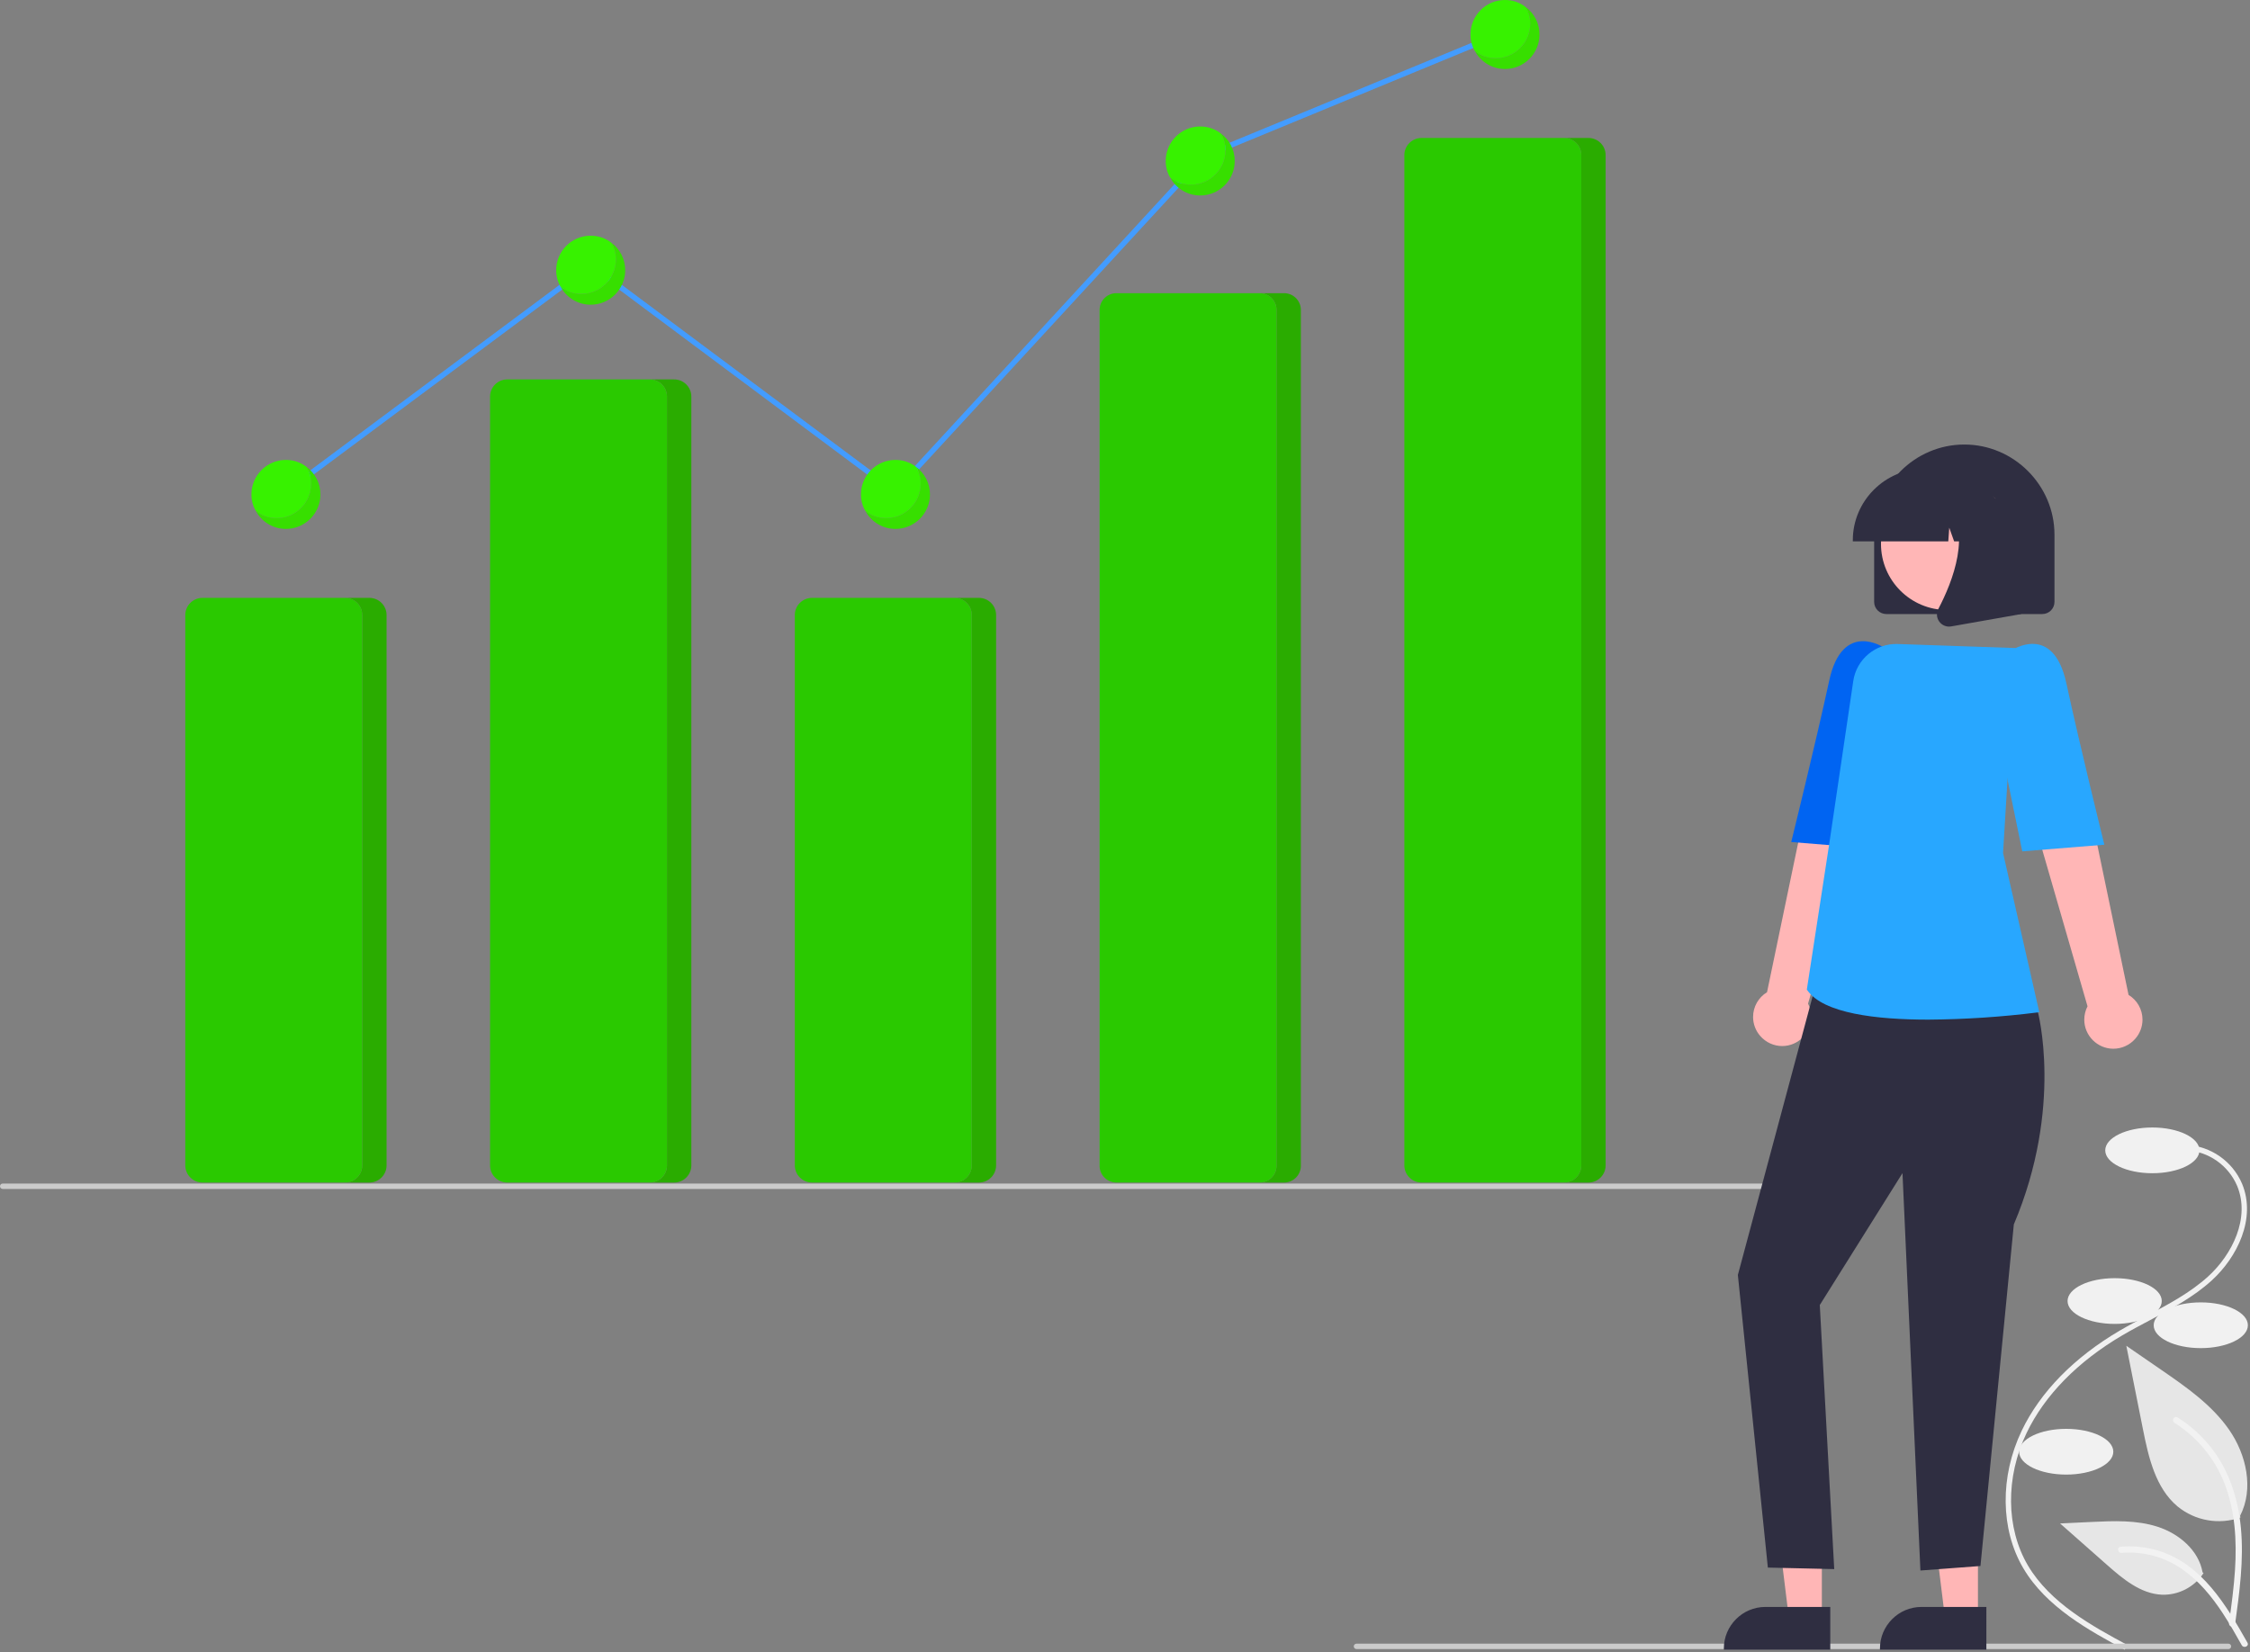 <?xml version="1.0" encoding="UTF-8" standalone="no"?>
<!DOCTYPE svg PUBLIC "-//W3C//DTD SVG 1.1//EN" "http://www.w3.org/Graphics/SVG/1.1/DTD/svg11.dtd">
<svg width="100%" height="100%" viewBox="0 0 836 614" version="1.1" xmlns="http://www.w3.org/2000/svg" xmlns:xlink="http://www.w3.org/1999/xlink" xml:space="preserve" xmlns:serif="http://www.serif.com/" style="fill-rule:evenodd;clip-rule:evenodd;stroke-linejoin:round;stroke-miterlimit:2;">
    <rect x="0" y="0" width="836" height="614" fill="#808080" stroke="none"/>
    <g transform="matrix(-1,0,0,1,1005.83,-120.462)">
        <path d="M351.793,505.491C353.513,503.532 354.463,501.011 354.463,498.403C354.463,494.648 352.494,491.155 349.28,489.211L329.329,393.422L307.593,401.986L334.039,493.451C333.245,494.986 332.83,496.689 332.83,498.418C332.83,504.343 337.705,509.219 343.631,509.219C346.761,509.219 349.742,507.857 351.793,505.491L351.793,505.491Z" style="fill:rgb(255,182,182);fill-rule:nonzero;"/>
    </g>
    <g transform="matrix(-1,0,0,1,1005.83,-120.462)">
        <path d="M296.752,372.4L305.649,361.247C305.649,361.247 321.246,350.581 326.182,373.437C331.118,396.293 340.289,433.397 340.289,433.397L309.791,435.867L296.752,372.4Z" style="fill:rgb(0,100,242);fill-rule:nonzero;"/>
    </g>
    <g transform="matrix(1,0,0,1,-181.366,-141.742)">
        <path d="M970.8,754.84L971.751,753.082C958.998,746.184 943.126,737.601 934.835,723.514C926.663,709.628 926.48,690.772 934.357,674.303C941.061,660.288 953.375,647.731 969.968,637.99C973.241,636.069 976.677,634.248 980,632.487C988.031,628.231 996.336,623.829 1003.18,617.584C1012.62,608.983 1019.75,594.549 1014.43,581.693C1010.87,573.335 1002.83,567.708 993.755,567.226L993.643,569.223C1001.96,569.664 1009.32,574.815 1012.59,582.471C1017.53,594.418 1010.75,607.976 1001.84,616.107C995.176,622.18 986.984,626.522 979.063,630.72C975.721,632.491 972.266,634.322 968.955,636.266C952.017,646.209 939.429,659.064 932.553,673.44C924.392,690.501 924.606,710.077 933.112,724.529C941.685,739.095 957.828,747.826 970.8,754.84Z" style="fill:rgb(241,241,241);fill-rule:nonzero;"/>
    </g>
    <ellipse cx="799.713" cy="427.525" rx="17.5" ry="8.5" style="fill:rgb(241,241,241);"/>
    <ellipse cx="785.713" cy="483.525" rx="17.5" ry="8.5" style="fill:rgb(241,241,241);"/>
    <ellipse cx="817.713" cy="492.525" rx="17.5" ry="8.5" style="fill:rgb(241,241,241);"/>
    <ellipse cx="767.713" cy="539.525" rx="17.5" ry="8.5" style="fill:rgb(241,241,241);"/>
    <g transform="matrix(1,0,0,1,-181.366,-141.742)">
        <path d="M309.622,363.944L318.653,363.944C322.13,363.948 324.991,366.808 324.995,370.286L324.995,574.884C324.991,578.362 322.13,581.222 318.653,581.226L256.558,581.226L256.544,581.224L309.608,581.224C313.086,581.221 315.947,578.36 315.951,574.883L315.951,370.285C315.947,366.812 313.093,363.954 309.622,363.944Z" style="fill:rgb(42,172,0);"/>
    </g>
    <g transform="matrix(1,0,0,1,-181.366,-141.742)">
        <path d="M422.86,282.755L431.89,282.755C435.368,282.759 438.228,285.619 438.233,289.097L438.233,574.884C438.228,578.362 435.368,581.222 431.89,581.226L369.795,581.226L369.781,581.224L422.846,581.224C426.323,581.221 429.184,578.36 429.188,574.883L429.188,289.096C429.184,285.622 426.331,282.765 422.86,282.755Z" style="fill:rgb(42,172,0);"/>
    </g>
    <g transform="matrix(1,0,0,1,-181.366,-141.742)">
        <path d="M536.097,363.944L545.128,363.944C548.605,363.948 551.466,366.808 551.47,370.286L551.47,574.884C551.466,578.362 548.605,581.222 545.128,581.226L483.033,581.226L483.019,581.224L536.083,581.224C539.561,581.221 542.422,578.36 542.426,574.883L542.426,370.285C542.422,366.812 539.568,363.954 536.097,363.944Z" style="fill:rgb(42,172,0);"/>
    </g>
    <g transform="matrix(1,0,0,1,-181.366,-141.742)">
        <path d="M649.339,250.707L658.365,250.707C661.764,250.634 664.623,253.363 664.708,256.761L664.708,575.171C664.623,578.569 661.764,581.299 658.365,581.226L596.27,581.226L596.253,581.224L649.321,581.224C652.719,581.298 655.579,578.568 655.663,575.17L655.663,256.76C655.579,253.368 652.73,250.642 649.339,250.707Z" style="fill:rgb(42,172,0);"/>
    </g>
    <g transform="matrix(1,0,0,1,-181.366,-141.742)">
        <path d="M762.572,193.02L771.603,193.02C775.08,193.024 777.941,195.884 777.945,199.362L777.945,574.884C777.941,578.362 775.08,581.222 771.603,581.226L709.508,581.226L709.494,581.224L762.558,581.224C766.036,581.221 768.897,578.36 768.901,574.883L768.901,199.36C768.897,195.887 766.044,193.03 762.572,193.02Z" style="fill:rgb(42,172,0);"/>
    </g>
    <g transform="matrix(1,0,0,1,-190.411,-141.744)">
        <path d="M318.667,363.946C322.138,363.956 324.991,366.813 324.995,370.286L324.995,574.884C324.991,578.362 322.13,581.222 318.653,581.226L265.588,581.226C262.117,581.216 259.264,578.359 259.26,574.885L259.26,370.288C259.264,366.81 262.124,363.95 265.602,363.946L318.667,363.946Z" style="fill:rgb(42,201,0);"/>
    </g>
    <g transform="matrix(1,0,0,1,-190.411,-141.744)">
        <path d="M431.904,282.757C435.375,282.766 438.228,285.624 438.233,289.097L438.233,574.884C438.228,578.362 435.368,581.222 431.89,581.226L378.826,581.226C375.355,581.216 372.501,578.359 372.497,574.885L372.497,289.098C372.501,285.621 375.362,282.76 378.84,282.757L431.904,282.757Z" style="fill:rgb(42,201,0);"/>
    </g>
    <g transform="matrix(1,0,0,1,-190.411,-141.744)">
        <path d="M545.142,363.946C548.613,363.956 551.466,366.813 551.47,370.286L551.47,574.884C551.466,578.362 548.605,581.222 545.128,581.226L492.063,581.226C488.592,581.216 485.739,578.359 485.735,574.885L485.735,370.288C485.739,366.81 488.6,363.95 492.077,363.946L545.142,363.946Z" style="fill:rgb(42,201,0);"/>
    </g>
    <g transform="matrix(1,0,0,1,-190.411,-141.744)">
        <path d="M658.383,250.708C661.774,250.643 664.623,253.369 664.708,256.761L664.708,575.171C664.623,578.569 661.764,581.299 658.365,581.226L605.297,581.226C601.906,581.291 599.057,578.565 598.972,575.173L598.972,256.763C599.057,253.365 601.916,250.635 605.315,250.708L658.383,250.708Z" style="fill:rgb(42,201,0);"/>
    </g>
    <g transform="matrix(1,0,0,1,-190.411,-141.744)">
        <path d="M771.617,193.021C775.088,193.031 777.941,195.888 777.945,199.362L777.945,574.884C777.941,578.362 775.08,581.222 771.603,581.226L718.538,581.226C715.067,581.216 712.214,578.359 712.21,574.885L712.21,199.363C712.214,195.885 715.075,193.025 718.552,193.021L771.617,193.021Z" style="fill:rgb(42,201,0);"/>
    </g>
    <g transform="matrix(1,0,0,1,-181.366,-141.742)">
        <path d="M844.366,583.607L182.366,583.607C181.818,583.607 181.366,583.155 181.366,582.607C181.366,582.058 181.818,581.607 182.366,581.607L844.366,581.607C844.915,581.607 845.366,582.058 845.366,582.607C845.366,583.155 844.915,583.607 844.366,583.607Z" style="fill:rgb(203,203,203);fill-rule:nonzero;"/>
    </g>
    <g transform="matrix(1,0,0,1,-181.366,-141.742)">
        <path d="M1009.37,754.607L685.366,754.607C684.818,754.607 684.366,754.155 684.366,753.607C684.366,753.058 684.818,752.607 685.366,752.607L1009.37,752.607C1009.92,752.607 1010.37,753.058 1010.37,753.607C1010.37,754.155 1009.92,754.607 1009.37,754.607Z" style="fill:rgb(203,203,203);fill-rule:nonzero;"/>
    </g>
    <g id="a31475c4-f0df-4934-8dee-db246d5650fa-1234" transform="matrix(-1,0,0,1,1005.83,-120.462)">
        <path d="M173.377,684.433C181.347,687.235 190.227,685.671 196.76,680.315C204.949,673.44 207.518,662.119 209.606,651.633L215.786,620.616L202.848,629.525C193.544,635.931 184.03,642.543 177.588,651.822C171.146,661.102 168.336,673.769 173.51,683.81" style="fill:rgb(230,230,230);fill-rule:nonzero;"/>
    </g>
    <g id="bc80039d-7499-47e3-8dd4-b917794dfbc0-1235" transform="matrix(-1,0,0,1,1005.83,-120.462)">
        <path d="M175.375,724.144C173.746,712.28 172.071,700.263 173.216,688.272C174.23,677.623 177.48,667.224 184.094,658.693C187.605,654.174 191.877,650.303 196.719,647.253C197.981,646.456 199.143,648.456 197.886,649.25C189.51,654.543 183.029,662.363 179.382,671.575C175.353,681.821 174.706,692.991 175.4,703.875C175.82,710.458 176.711,716.997 177.606,723.528C177.752,724.137 177.396,724.764 176.798,724.951C176.187,725.115 175.547,724.752 175.375,724.142L175.375,724.144Z" style="fill:rgb(242,242,242);fill-rule:nonzero;"/>
    </g>
    <g id="a24c42db-7472-45f4-900c-466dbf3f7d22-1236" transform="matrix(-1,0,0,1,1005.83,-120.462)">
        <path d="M187.096,705.108C190.513,710.304 196.412,713.349 202.627,713.126C210.491,712.753 217.045,707.266 222.944,702.056L240.396,686.647L228.846,686.094C220.54,685.696 212.02,685.323 204.108,687.888C196.197,690.452 188.901,696.614 187.454,704.803" style="fill:rgb(230,230,230);fill-rule:nonzero;"/>
    </g>
    <g id="a7d2fb0b-6149-49f2-88d6-cc03571334a8-1237" transform="matrix(-1,0,0,1,1005.83,-120.462)">
        <path d="M170.772,730.964C178.611,717.092 187.704,701.676 203.952,696.748C208.47,695.383 213.207,694.894 217.908,695.307C219.39,695.435 219.02,697.719 217.541,697.592C209.662,696.938 201.794,699.019 195.269,703.484C188.989,707.758 184.1,713.701 179.961,720.003C177.426,723.863 175.156,727.887 172.885,731.906C172.16,733.19 170.038,732.263 170.772,730.964Z" style="fill:rgb(242,242,242);fill-rule:nonzero;"/>
    </g>
    <g transform="matrix(-1,0,0,1,871.833,45.745)">
        <path d="M136.913,555.469L149.173,555.469L155.005,508.181L136.911,508.182L136.913,555.469Z" style="fill:rgb(255,182,182);fill-rule:nonzero;"/>
    </g>
    <g transform="matrix(-1,0,0,1,1005.83,-120.462)">
        <path d="M267.785,717.674L291.93,717.673C300.371,717.673 307.316,724.618 307.317,733.059L307.317,733.559L267.786,733.56L267.785,717.674Z" style="fill:rgb(47,46,65);fill-rule:nonzero;"/>
    </g>
    <g transform="matrix(-1,0,0,1,871.833,45.745)">
        <path d="M194.913,555.469L207.173,555.469L213.005,508.181L194.911,508.182L194.913,555.469Z" style="fill:rgb(255,182,182);fill-rule:nonzero;"/>
    </g>
    <g transform="matrix(-1,0,0,1,1005.83,-120.462)">
        <path d="M325.785,717.674L349.93,717.673C358.371,717.673 365.316,724.618 365.317,733.059L365.317,733.559L325.786,733.56L325.785,717.674Z" style="fill:rgb(47,46,65);fill-rule:nonzero;"/>
    </g>
    <g transform="matrix(-1,0,0,1,1005.83,-120.462)">
        <path d="M257.764,487.045L248.728,496.218C248.728,496.218 239.04,531.721 257.579,575.507L269.979,702.457L292.289,704.137L298.949,556.441L329.679,605.467L324.311,703.612L348.972,703.045L360.118,594.293L329.679,480.809L257.764,487.045Z" style="fill:rgb(47,46,65);fill-rule:nonzero;"/>
    </g>
    <g transform="matrix(-1,0,0,1,1005.83,-120.462)">
        <path d="M289.361,499.402C275.754,499.307 262.164,498.41 248.662,496.714L248.119,496.642L261.585,437.456L256.948,361.305L300.736,359.805C308.904,359.509 316.065,365.481 317.241,373.569L326.203,434.324L334.493,488.227L334.382,488.389C328.425,497.124 308.506,499.402 289.361,499.402Z" style="fill:rgb(40,167,255);fill-rule:nonzero;"/>
    </g>
    <g transform="matrix(-1,0,0,1,1005.83,-120.462)">
        <path d="M212.443,506.491C210.723,504.532 209.773,502.011 209.773,499.403C209.773,495.648 211.742,492.155 214.956,490.211L234.907,394.422L256.643,402.986L230.197,494.451C230.992,495.986 231.406,497.689 231.406,499.418C231.406,505.343 226.531,510.219 220.606,510.219C217.475,510.219 214.494,508.857 212.443,506.491L212.443,506.491Z" style="fill:rgb(255,182,182);fill-rule:nonzero;"/>
    </g>
    <g transform="matrix(-1,0,0,1,1005.83,-120.462)">
        <path d="M267.484,373.4L258.587,362.247C258.587,362.247 242.99,351.581 238.054,374.437C233.118,397.293 223.947,434.397 223.947,434.397L254.445,436.867L267.484,373.4Z" style="fill:rgb(40,167,255);fill-rule:nonzero;"/>
    </g>
    <g transform="matrix(-1,0,0,1,1005.83,-120.462)">
        <path d="M304.978,348.668L246.978,348.668C244.511,348.666 242.481,346.636 242.478,344.168L242.478,319.168C242.478,300.791 257.601,285.668 275.978,285.668C294.356,285.668 309.478,300.791 309.478,319.168L309.478,344.168C309.476,346.636 307.446,348.666 304.978,348.668Z" style="fill:rgb(47,46,65);fill-rule:nonzero;"/>
    </g>
    <g transform="matrix(-1,0,0,1,871.833,45.745)">
        <circle cx="148.382" cy="156.394" r="24.561" style="fill:rgb(255,182,182);"/>
    </g>
    <g transform="matrix(-1,0,0,1,1005.83,-120.462)">
        <path d="M317.404,321.668L281.938,321.668L281.574,316.577L279.756,321.668L274.295,321.668L273.574,311.577L269.97,321.668L259.404,321.668L259.404,321.168C259.42,306.637 271.372,294.685 285.903,294.668L290.904,294.668C305.435,294.685 317.387,306.637 317.404,321.168L317.404,321.668Z" style="fill:rgb(47,46,65);fill-rule:nonzero;"/>
    </g>
    <g transform="matrix(-1,0,0,1,1005.83,-120.462)">
        <path d="M281.648,353.335C281.381,353.335 281.114,353.311 280.851,353.265L254.882,348.683L254.882,305.763L283.469,305.763L282.762,306.588C272.914,318.072 280.333,336.694 285.632,346.773C286.427,348.276 286.29,350.111 285.279,351.48C284.437,352.644 283.085,353.335 281.648,353.335Z" style="fill:rgb(47,46,65);fill-rule:nonzero;"/>
    </g>
    <path d="M105.555,184.546L104.361,182.942L219.477,97.239L332.348,181.429L446.764,57.205L446.969,57.121L558.009,11.292L558.772,13.141L447.936,58.885L332.597,184.11L219.476,99.733L105.555,184.546Z" style="fill:rgb(67,156,255);fill-rule:nonzero;"/>
    <path d="M113.952,173.567C117.065,175.871 119.058,179.577 119.058,183.744C119.058,190.819 113.314,196.563 106.239,196.563C101.414,196.563 97.209,193.892 95.073,189.921C97.195,191.593 99.878,192.563 102.786,192.563C109.861,192.563 115.606,186.819 115.606,179.744C115.606,177.493 115.024,175.377 113.952,173.567Z" style="fill:rgb(55,223,0);"/>
    <path d="M227.189,90.241C230.303,92.545 232.296,96.251 232.296,100.418C232.296,107.493 226.552,113.238 219.476,113.238C214.652,113.238 210.446,110.567 208.311,106.595C210.433,108.267 213.116,109.238 216.024,109.238C223.099,109.238 228.843,103.493 228.843,96.418C228.843,94.168 228.262,92.052 227.189,90.241Z" style="fill:rgb(55,223,0);"/>
    <path d="M340.427,173.567C343.54,175.871 345.533,179.577 345.533,183.744C345.533,190.819 339.789,196.563 332.714,196.563C327.889,196.563 323.684,193.892 321.548,189.921C323.67,191.593 326.353,192.563 329.261,192.563C336.337,192.563 342.081,186.819 342.081,179.744C342.081,177.493 341.499,175.377 340.427,173.567Z" style="fill:rgb(55,223,0);"/>
    <path d="M453.664,49.647C456.778,51.951 458.771,55.656 458.771,59.824C458.771,66.899 453.027,72.643 445.951,72.643C441.127,72.643 436.921,69.972 434.786,66C436.908,67.673 439.591,68.643 442.499,68.643C449.574,68.643 455.318,62.899 455.318,55.824C455.318,53.573 454.737,51.457 453.664,49.647Z" style="fill:rgb(55,223,0);"/>
    <path d="M566.902,2.643C570.016,4.947 572.008,8.652 572.008,12.819C572.008,19.895 566.264,25.639 559.189,25.639C554.364,25.639 550.159,22.968 548.023,18.996C550.145,20.668 552.829,21.639 555.736,21.639C562.812,21.639 568.556,15.895 568.556,8.819C568.556,6.569 567.975,4.453 566.902,2.643Z" style="fill:rgb(55,223,0);"/>
    <g transform="matrix(1,0,0,1,-3.453,-4)">
        <path d="M98.526,193.921C97.453,192.111 96.872,189.995 96.872,187.744C96.872,180.669 102.616,174.925 109.691,174.925C112.599,174.925 115.282,175.895 117.404,177.567C118.477,179.377 119.058,181.493 119.058,183.744C119.058,190.819 113.314,196.563 106.239,196.563C103.331,196.563 100.648,195.593 98.526,193.921Z" style="fill:rgb(55,242,0);"/>
    </g>
    <g transform="matrix(1,0,0,1,-3.453,-4)">
        <path d="M211.763,110.595C210.691,108.785 210.11,106.669 210.11,104.418C210.11,97.343 215.854,91.599 222.929,91.599C225.837,91.599 228.52,92.569 230.642,94.241C231.714,96.052 232.296,98.168 232.296,100.418C232.296,107.493 226.552,113.238 219.476,113.238C216.568,113.238 213.885,112.267 211.763,110.595Z" style="fill:rgb(55,242,0);"/>
    </g>
    <g transform="matrix(1,0,0,1,-3.453,-4)">
        <path d="M325.001,193.921C323.928,192.111 323.347,189.995 323.347,187.744C323.347,180.669 329.091,174.925 336.166,174.925C339.074,174.925 341.757,175.895 343.879,177.567C344.952,179.377 345.533,181.493 345.533,183.744C345.533,190.819 339.789,196.563 332.714,196.563C329.806,196.563 327.123,195.593 325.001,193.921Z" style="fill:rgb(55,242,0);"/>
    </g>
    <g transform="matrix(1,0,0,1,-3.453,-4)">
        <path d="M438.238,70C437.166,68.19 436.585,66.074 436.585,63.824C436.585,56.748 442.329,51.004 449.404,51.004C452.312,51.004 454.995,51.975 457.117,53.647C458.19,55.457 458.771,57.573 458.771,59.824C458.771,66.899 453.027,72.643 445.951,72.643C443.044,72.643 440.36,71.673 438.238,70Z" style="fill:rgb(55,242,0);"/>
    </g>
    <g transform="matrix(1,0,0,1,-3.453,-4)">
        <path d="M551.476,22.996C550.403,21.186 549.822,19.07 549.822,16.819C549.822,9.744 555.566,4 562.642,4C565.549,4 568.233,4.97 570.355,6.643C571.427,8.453 572.008,10.569 572.008,12.819C572.008,19.895 566.264,25.639 559.189,25.639C556.281,25.639 553.598,24.668 551.476,22.996Z" style="fill:rgb(55,242,0);"/>
    </g>
</svg>
